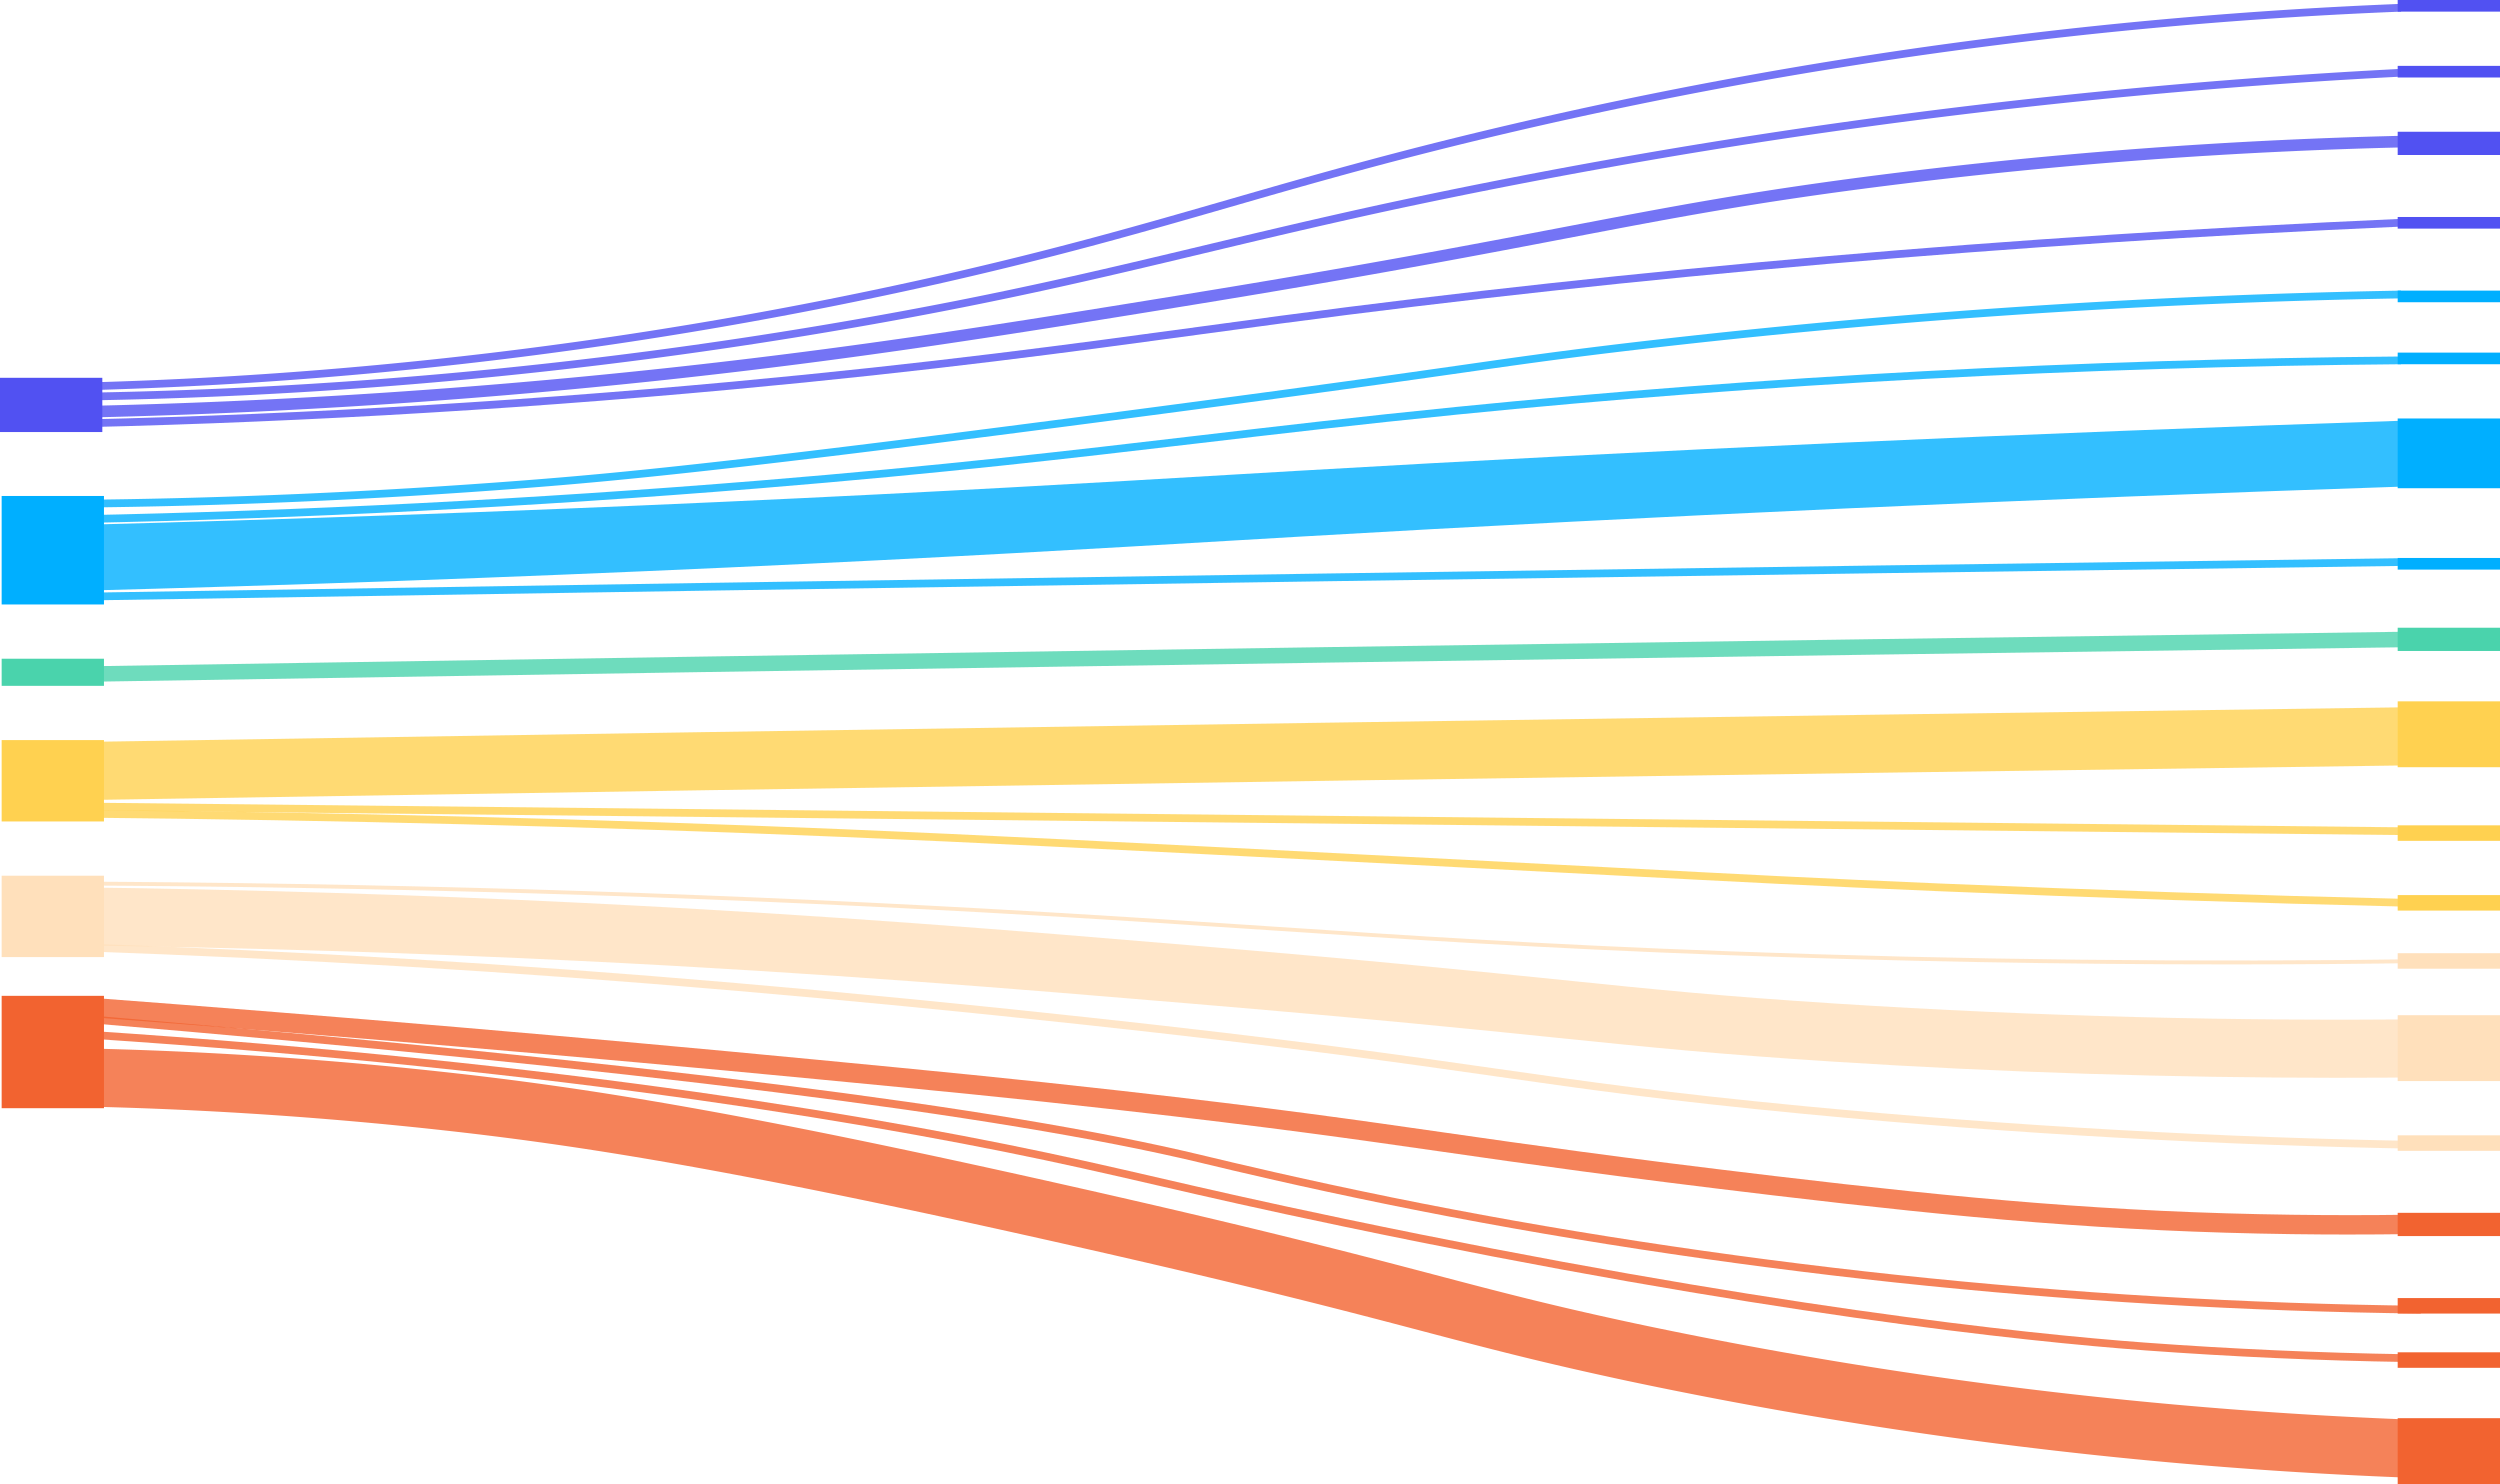 <svg id="Grupo_1495" data-name="Grupo 1495" xmlns="http://www.w3.org/2000/svg" xmlns:xlink="http://www.w3.org/1999/xlink" width="586" height="347.863" viewBox="0 0 586 347.863">
  <defs>
    <clipPath id="clip-path">
      <rect id="Rectángulo_2730" data-name="Rectángulo 2730" width="586" height="347.863" fill="none"/>
    </clipPath>
    <clipPath id="clip-path-3">
      <rect id="Rectángulo_2684" data-name="Rectángulo 2684" width="554.705" height="90.825" fill="none"/>
    </clipPath>
    <clipPath id="clip-path-4">
      <rect id="Rectángulo_2685" data-name="Rectángulo 2685" width="559.347" height="78.109" fill="none"/>
    </clipPath>
    <clipPath id="clip-path-5">
      <rect id="Rectángulo_2686" data-name="Rectángulo 2686" width="556.253" height="66.303" fill="none"/>
    </clipPath>
    <clipPath id="clip-path-6">
      <rect id="Rectángulo_2687" data-name="Rectángulo 2687" width="553.164" height="49.045" fill="none"/>
    </clipPath>
    <clipPath id="clip-path-7">
      <rect id="Rectángulo_2688" data-name="Rectángulo 2688" width="544.631" height="50.862" fill="none"/>
    </clipPath>
    <clipPath id="clip-path-8">
      <rect id="Rectángulo_2689" data-name="Rectángulo 2689" width="544.631" height="39.055" fill="none"/>
    </clipPath>
    <clipPath id="clip-path-9">
      <rect id="Rectángulo_2690" data-name="Rectángulo 2690" width="548.038" height="39.958" fill="none"/>
    </clipPath>
    <clipPath id="clip-path-10">
      <rect id="Rectángulo_2691" data-name="Rectángulo 2691" width="547.727" height="9.991" fill="none"/>
    </clipPath>
    <clipPath id="clip-path-11">
      <rect id="Rectángulo_2692" data-name="Rectángulo 2692" width="547.746" height="11.807" fill="none"/>
    </clipPath>
    <clipPath id="clip-path-12">
      <rect id="Rectángulo_2693" data-name="Rectángulo 2693" width="547.855" height="21.796" fill="none"/>
    </clipPath>
    <clipPath id="clip-path-13">
      <rect id="Rectángulo_2695" data-name="Rectángulo 2695" width="546.947" height="7.648" fill="none"/>
    </clipPath>
    <clipPath id="clip-path-14">
      <rect id="Rectángulo_2696" data-name="Rectángulo 2696" width="545.408" height="22.706" fill="none"/>
    </clipPath>
    <clipPath id="clip-path-15">
      <rect id="Rectángulo_2697" data-name="Rectángulo 2697" width="554.676" height="19.429" fill="none"/>
    </clipPath>
    <clipPath id="clip-path-16">
      <rect id="Rectángulo_2698" data-name="Rectángulo 2698" width="552.473" height="44.646" fill="none"/>
    </clipPath>
    <clipPath id="clip-path-17">
      <rect id="Rectángulo_2699" data-name="Rectángulo 2699" width="549.288" height="48.138" fill="none"/>
    </clipPath>
    <clipPath id="clip-path-18">
      <rect id="Rectángulo_2700" data-name="Rectángulo 2700" width="551.844" height="100.812" fill="none"/>
    </clipPath>
    <clipPath id="clip-path-19">
      <rect id="Rectángulo_2701" data-name="Rectángulo 2701" width="543.506" height="77.654" fill="none"/>
    </clipPath>
    <clipPath id="clip-path-20">
      <rect id="Rectángulo_2702" data-name="Rectángulo 2702" width="546.996" height="69.933" fill="none"/>
    </clipPath>
    <clipPath id="clip-path-21">
      <rect id="Rectángulo_2703" data-name="Rectángulo 2703" width="543.211" height="55.492" fill="none"/>
    </clipPath>
  </defs>
  <g id="Grupo_1494" data-name="Grupo 1494" clip-path="url(#clip-path)">
    <g id="Grupo_1493" data-name="Grupo 1493">
      <g id="Grupo_1492" data-name="Grupo 1492" clip-path="url(#clip-path)">
        <g id="Grupo_1437" data-name="Grupo 1437" transform="translate(8.112 0.909)" opacity="0.8">
          <g id="Grupo_1436" data-name="Grupo 1436">
            <g id="Grupo_1435" data-name="Grupo 1435" clip-path="url(#clip-path-3)">
              <path id="Trazado_2521" data-name="Trazado 2521" d="M10.508,91.826l-.021-1.817A1035.985,1035.985,0,0,0,223.089,64.6c27.455-6.251,46.756-11.819,67.192-17.715,19.259-5.557,39.175-11.3,66.638-17.707A1111.041,1111.041,0,0,1,565.141,1l.052,1.815A1109.9,1109.9,0,0,0,357.22,30.954c-27.428,6.4-47.326,12.139-66.57,17.69-20.454,5.9-39.774,11.475-67.266,17.733A1037.316,1037.316,0,0,1,10.508,91.826" transform="translate(-10.486 -1.001)" fill="#5151f2"/>
            </g>
          </g>
        </g>
        <g id="Grupo_1440" data-name="Grupo 1440" transform="translate(8.506 15.895)" opacity="0.8">
          <g id="Grupo_1439" data-name="Grupo 1439">
            <g id="Grupo_1438" data-name="Grupo 1438" clip-path="url(#clip-path-4)">
              <path id="Trazado_2522" data-name="Trazado 2522" d="M11,95.61l-.008-1.817A1160.259,1160.259,0,0,0,202.738,76.547c33.571-5.846,56.8-11.4,81.384-17.274,13.305-3.18,27.064-6.469,43.137-9.968A1494.715,1494.715,0,0,1,570.277,17.5l.065,1.815a1493.436,1493.436,0,0,0-242.8,31.775c-16.06,3.5-29.812,6.784-43.112,9.963-24.608,5.883-47.852,11.439-81.465,17.291A1161.517,1161.517,0,0,1,11,95.61" transform="translate(-10.995 -17.501)" fill="#5151f2"/>
            </g>
          </g>
        </g>
        <g id="Grupo_1443" data-name="Grupo 1443" transform="translate(8.495 31.789)" opacity="0.8">
          <g id="Grupo_1442" data-name="Grupo 1442">
            <g id="Grupo_1441" data-name="Grupo 1441" clip-path="url(#clip-path-5)">
              <path id="Trazado_2523" data-name="Trazado 2523" d="M11.011,101.3l-.029-2.725c48.658-.7,98.34-3.753,147.665-9.077,45.136-4.872,80.479-10.608,121.4-17.25,41.9-6.8,68.185-11.826,89.3-15.865,25.543-4.886,44-8.415,74.736-12.3A1198.04,1198.04,0,0,1,567.191,35l.044,2.725a1196.094,1196.094,0,0,0-122.9,9.074c-30.673,3.873-49.1,7.4-74.611,12.276-21.129,4.041-47.425,9.07-89.357,15.875C239.415,81.6,204.049,87.336,158.86,92.215,109.473,97.545,59.73,100.6,11.011,101.3" transform="translate(-10.981 -35)" fill="#5151f2"/>
            </g>
          </g>
        </g>
        <g id="Grupo_1446" data-name="Grupo 1446" transform="translate(9.271 51.318)" opacity="0.8">
          <g id="Grupo_1445" data-name="Grupo 1445">
            <g id="Grupo_1444" data-name="Grupo 1444" clip-path="url(#clip-path-6)">
              <path id="Trazado_2524" data-name="Trazado 2524" d="M12.009,105.546l-.024-1.817c53.531-1,108.173-4.059,162.406-9.08,46.615-4.316,80.193-8.891,109.819-12.927,6.366-.868,12.528-1.707,18.573-2.51,83-11.027,171.248-18.668,262.307-22.712l.059,1.815C474.127,62.358,385.914,70,302.957,81.017c-6.043.8-12.2,1.643-18.568,2.51-29.64,4.038-63.233,8.615-109.876,12.934-54.266,5.024-108.94,8.082-162.5,9.085" transform="translate(-11.984 -56.501)" fill="#5151f2"/>
            </g>
          </g>
        </g>
        <g id="Grupo_1449" data-name="Grupo 1449" transform="translate(18.174 68.119)" opacity="0.8">
          <g id="Grupo_1448" data-name="Grupo 1448">
            <g id="Grupo_1447" data-name="Grupo 1447" clip-path="url(#clip-path-7)">
              <path id="Trazado_2525" data-name="Trazado 2525" d="M23.5,125.863l-.012-1.817c34.434-.325,69.556-1.853,104.392-4.539,21.888-1.688,49.182-4.208,141.533-16.345,43.784-5.754,64.315-8.685,79.306-10.824,12.35-1.763,20.51-2.927,34.42-4.618A1821.768,1821.768,0,0,1,568.1,75l.024,1.817A1820.191,1820.191,0,0,0,383.3,89.528c-13.9,1.688-22.048,2.852-34.391,4.613-14.995,2.141-35.53,5.071-79.321,10.826-92.383,12.141-119.7,14.663-141.6,16.352-34.864,2.688-70.016,4.218-104.481,4.543" transform="translate(-23.492 -75)" fill="#00afff"/>
            </g>
          </g>
        </g>
        <g id="Grupo_1452" data-name="Grupo 1452" transform="translate(18.167 83.56)" opacity="0.8">
          <g id="Grupo_1451" data-name="Grupo 1451">
            <g id="Grupo_1450" data-name="Grupo 1450" clip-path="url(#clip-path-8)">
              <path id="Trazado_2526" data-name="Trazado 2526" d="M23.51,131.055l-.026-1.817c52.8-1.052,106.661-3.8,160.094-8.172,42.843-3.5,73.031-7.054,102.225-10.486,18.785-2.209,38.21-4.492,60.992-6.77C418.819,96.608,493.279,92.634,568.1,92l.01,1.817c-74.785.634-149.2,4.6-221.189,11.8-22.77,2.277-42.19,4.561-60.97,6.768-29.2,3.434-59.4,6.985-102.271,10.489C130.225,127.251,76.335,130,23.51,131.055" transform="translate(-23.483 -92)" fill="#00afff"/>
            </g>
          </g>
        </g>
        <g id="Grupo_1455" data-name="Grupo 1455" transform="translate(17.262 98.55)" opacity="0.8">
          <g id="Grupo_1454" data-name="Grupo 1454">
            <g id="Grupo_1453" data-name="Grupo 1453" clip-path="url(#clip-path-9)">
              <path id="Trazado_2527" data-name="Trazado 2527" d="M22.6,148.462l-.289-15.437c50.155-1.292,101.392-3.124,152.287-5.445,50.879-2.322,88.427-4.541,118.6-6.325,5.52-.326,10.82-.639,15.938-.937,82.991-4.839,170.75-8.814,260.842-11.814l.374,15.433c-90,3-177.664,6.968-260.563,11.8-5.115.3-10.413.612-15.928.937-30.2,1.786-67.793,4.008-118.748,6.332S72.832,147.169,22.6,148.462" transform="translate(-22.313 -108.504)" fill="#00afff"/>
            </g>
          </g>
        </g>
        <g id="Grupo_1458" data-name="Grupo 1458" transform="translate(18.169 130.789)" opacity="0.8">
          <g id="Grupo_1457" data-name="Grupo 1457">
            <g id="Grupo_1456" data-name="Grupo 1456" clip-path="url(#clip-path-10)">
              <path id="Trazado_2528" data-name="Trazado 2528" d="M23.508,153.991l-.021-1.817c97.493-1.573,196.139-3.1,293.194-4.541,83.7-1.242,171.71-2.5,254.514-3.633l.018,1.817c-82.8,1.134-170.813,2.391-254.513,3.633-97.055,1.44-195.7,2.968-293.193,4.541" transform="translate(-23.486 -144)" fill="#00afff"/>
            </g>
          </g>
        </g>
        <g id="Grupo_1461" data-name="Grupo 1461" transform="translate(18.158 148.046)" opacity="0.8">
          <g id="Grupo_1460" data-name="Grupo 1460">
            <g id="Grupo_1459" data-name="Grupo 1459" clip-path="url(#clip-path-11)">
              <path id="Trazado_2529" data-name="Trazado 2529" d="M23.515,174.807l-.043-3.633c97.494-1.573,196.139-3.1,293.195-4.541,83.7-1.242,171.711-2.5,254.515-3.633l.036,3.633c-82.8,1.134-170.813,2.391-254.512,3.633-97.055,1.44-195.7,2.968-293.192,4.541" transform="translate(-23.473 -163)" fill="#4ad3ac"/>
            </g>
          </g>
        </g>
        <g id="Grupo_1464" data-name="Grupo 1464" transform="translate(18.099 165.758)" opacity="0.8">
          <g id="Grupo_1463" data-name="Grupo 1463">
            <g id="Grupo_1462" data-name="Grupo 1462" clip-path="url(#clip-path-12)">
              <path id="Trazado_2530" data-name="Trazado 2530" d="M23.557,204.3,23.4,190.675c97.5-1.573,196.143-3.1,293.2-4.541,83.7-1.242,171.713-2.5,254.519-3.633l.135,13.622c-82.8,1.135-170.81,2.391-254.508,3.633-97.053,1.441-195.7,2.968-293.186,4.541" transform="translate(-23.396 -182.501)" fill="#ffd150"/>
            </g>
          </g>
        </g>
        <g id="Grupo_1467" data-name="Grupo 1467" transform="translate(18.173 188.119)" opacity="0.8">
          <g id="Grupo_1466" data-name="Grupo 1466">
            <g id="Grupo_1465" data-name="Grupo 1465" clip-path="url(#clip-path-13)">
              <path id="Trazado_2539" data-name="Trazado 2539" d="M.755,0,2.572,0,1.708,546.963l-1.817,0Z" transform="translate(-0.009 2.572) rotate(-89.48)" fill="#ffd150"/>
            </g>
          </g>
        </g>
        <g id="Grupo_1470" data-name="Grupo 1470" transform="translate(18.947 189.826)" opacity="0.8">
          <g id="Grupo_1469" data-name="Grupo 1469">
            <g id="Grupo_1468" data-name="Grupo 1468" clip-path="url(#clip-path-14)">
              <path id="Trazado_2531" data-name="Trazado 2531" d="M569.868,231.706c-36.085-.857-73.049-2.081-109.863-3.634-28.226-1.191-46.667-2.162-77.218-3.769-13.607-.717-29.524-1.555-49.657-2.589-65.272-3.349-98.027-5.029-129.958-6.358-58.385-2.429-118.5-3.955-178.679-4.54L24.5,209c60.192.585,120.322,2.113,178.722,4.542,31.936,1.329,64.7,3.008,129.958,6.357,20.147,1.035,36.065,1.873,49.672,2.589,30.546,1.608,48.984,2.579,77.205,3.769,36.806,1.552,73.761,2.775,109.838,3.632Z" transform="translate(-24.492 -209)" fill="#ffd150"/>
            </g>
          </g>
        </g>
        <g id="Grupo_1473" data-name="Grupo 1473" transform="translate(15.084 206.629)" opacity="0.8">
          <g id="Grupo_1472" data-name="Grupo 1472">
            <g id="Grupo_1471" data-name="Grupo 1471" clip-path="url(#clip-path-15)">
              <path id="Trazado_2532" data-name="Trazado 2532" d="M527.082,246.929c-39.049,0-78.465-.727-117.7-2.173-43.955-1.62-74.929-3.681-107.722-5.863-20.132-1.339-40.95-2.725-66.344-4.129-70.543-3.9-143.153-6.038-215.817-6.357l0-.908c72.675.319,145.3,2.458,215.851,6.359,25.4,1.4,46.218,2.789,66.351,4.129,32.787,2.182,63.757,4.242,107.7,5.861,55.07,2.031,110.5,2.644,164.759,1.817l.011.908q-23.417.356-47.092.356" transform="translate(-19.498 -227.5)" fill="#ffe0bb"/>
            </g>
          </g>
        </g>
        <g id="Grupo_1476" data-name="Grupo 1476" transform="translate(18.504 207.991)" opacity="0.8">
          <g id="Grupo_1475" data-name="Grupo 1475">
            <g id="Grupo_1474" data-name="Grupo 1474" clip-path="url(#clip-path-16)">
              <path id="Trazado_2533" data-name="Trazado 2533" d="M553.611,273.646c-39.33,0-79.05-1.268-118.391-3.785-27.3-1.747-42.965-3.351-64.645-5.573-19.6-2.007-43.991-4.506-86.3-8.059-39.9-3.35-85.134-7.147-142.943-9.979-39.089-1.915-78.591-3.134-117.408-3.627L24.044,229c38.937.494,78.559,1.718,117.766,3.639,57.982,2.84,103.3,6.645,143.287,10,42.4,3.559,66.847,6.064,86.486,8.076,21.57,2.21,37.155,3.806,64.267,5.539,46.7,2.99,93.946,4.209,140.417,3.624l.124,13.624q-11.361.142-22.781.142" transform="translate(-23.919 -229)" fill="#ffe0bb"/>
            </g>
          </g>
        </g>
        <g id="Grupo_1479" data-name="Grupo 1479" transform="translate(19.317 221.161)" opacity="0.8">
          <g id="Grupo_1478" data-name="Grupo 1478">
            <g id="Grupo_1477" data-name="Grupo 1477" clip-path="url(#clip-path-17)">
              <path id="Trazado_2534" data-name="Trazado 2534" d="M574.237,291.638c-47.887-.777-96.837-3.529-145.488-8.177-32.574-3.113-50.931-5.738-72.189-8.778-22.4-3.2-47.789-6.835-96.464-12.113-56.243-6.1-109.589-10.681-158.556-13.621-25.468-1.529-51.229-2.751-76.57-3.632l.046-1.817c25.352.882,51.125,2.1,76.6,3.634,48.989,2.942,102.355,7.527,158.619,13.627,48.7,5.28,74.1,8.913,96.509,12.119,21.24,3.037,39.584,5.661,72.127,8.77,48.617,4.645,97.531,7.4,145.384,8.172Z" transform="translate(-24.971 -243.5)" fill="#ffe0bb"/>
            </g>
          </g>
        </g>
        <g id="Grupo_1482" data-name="Grupo 1482" transform="translate(16.542 245.685)" opacity="0.8">
          <g id="Grupo_1481" data-name="Grupo 1481">
            <g id="Grupo_1480" data-name="Grupo 1480" clip-path="url(#clip-path-18)">
              <path id="Trazado_2535" data-name="Trazado 2535" d="M572.87,371.313A1081.561,1081.561,0,0,1,386.346,348.5c-19.974-4.272-32.247-7.5-47.784-11.592-18.41-4.846-41.322-10.876-86.874-21.117-75.4-16.949-111.334-22.608-144.879-26.247-28.408-3.08-57.15-4.9-85.427-5.421l.182-13.622c28.571.522,57.611,2.365,86.312,5.478,33.892,3.676,70.137,9.379,145.994,26.432,45.731,10.281,68.741,16.337,87.23,21.2,15.409,4.056,27.581,7.261,47.324,11.482a1071.74,1071.74,0,0,0,184.8,22.6Z" transform="translate(-21.383 -270.501)" fill="#f26330"/>
            </g>
          </g>
        </g>
        <g id="Grupo_1485" data-name="Grupo 1485" transform="translate(20.457 241.599)" opacity="0.8">
          <g id="Grupo_1484" data-name="Grupo 1484">
            <g id="Grupo_1483" data-name="Grupo 1483" clip-path="url(#clip-path-19)">
              <path id="Trazado_2536" data-name="Trazado 2536" d="M569.929,343.656c-20.277-.317-40.851-1.233-61.152-2.727-28.246-2.077-90.237-8.617-188.072-29.077-19.716-4.123-31.651-6.877-43.192-9.541-5.9-1.363-11.478-2.65-17.93-4.084-43.9-9.754-119.992-22.948-233.139-30.412L26.53,266c113.231,7.469,189.391,20.677,233.34,30.441,6.458,1.434,12.036,2.722,17.941,4.085,11.534,2.662,23.462,5.416,43.165,9.537,97.759,20.443,159.684,26.977,187.9,29.052,20.276,1.491,40.825,2.407,61.076,2.723Z" transform="translate(-26.444 -266.002)" fill="#f26330"/>
            </g>
          </g>
        </g>
        <g id="Grupo_1488" data-name="Grupo 1488" transform="translate(20.445 237.967)" opacity="0.8">
          <g id="Grupo_1487" data-name="Grupo 1487">
            <g id="Grupo_1486" data-name="Grupo 1486" clip-path="url(#clip-path-20)">
              <path id="Trazado_2537" data-name="Trazado 2537" d="M573.409,331.936c-40.981-.481-82.385-2.927-123.065-7.27-40.028-4.273-80.979-10.558-118.422-18.175-21.341-4.341-36.86-8.067-43.486-9.658l-1.4-.338c-46.666-11.156-131.909-21.845-260.6-32.681L26.539,262c130.55,10.991,213.422,21.386,260.8,32.714l1.406.337c6.62,1.589,22.123,5.311,43.441,9.648,37.4,7.608,78.31,13.887,118.3,18.155,40.638,4.338,82,6.782,122.939,7.262Z" transform="translate(-26.429 -262.003)" fill="#f26330"/>
            </g>
          </g>
        </g>
        <g id="Grupo_1491" data-name="Grupo 1491" transform="translate(21.151 233.881)" opacity="0.8">
          <g id="Grupo_1490" data-name="Grupo 1490">
            <g id="Grupo_1489" data-name="Grupo 1489" clip-path="url(#clip-path-21)">
              <path id="Trazado_2538" data-name="Trazado 2538" d="M557.04,313c-4.531,0-9.078-.031-13.61-.093-42.569-.579-76.832-3.774-121.626-9.093-37.044-4.4-57.553-7.346-77.385-10.2-20.576-2.955-40.01-5.747-75.778-9.786-25.3-2.857-43.536-4.609-71.143-7.263-55.255-5.311-112.5-10.2-170.157-14.529l.246-4.533c57.677,4.331,114.95,9.222,170.226,14.536,27.624,2.655,45.872,4.41,71.2,7.269,35.817,4.044,55.274,6.839,75.877,9.8,19.813,2.846,40.3,5.788,77.3,10.184,44.687,5.308,78.857,8.494,121.283,9.071,9.032.123,18.125.123,27.03,0l.046,4.541c-4.468.062-8.982.093-13.512.093" transform="translate(-27.341 -257.505)" fill="#f26330"/>
            </g>
          </g>
        </g>
      </g>
    </g>
    <rect id="Rectángulo_2705" data-name="Rectángulo 2705" width="23.982" height="12.715" transform="translate(0 88.556)" fill="#5151f2"/>
    <rect id="Rectángulo_2706" data-name="Rectángulo 2706" width="23.982" height="25.431" transform="translate(0.387 116.257)" fill="#00afff"/>
    <rect id="Rectángulo_2707" data-name="Rectángulo 2707" width="23.982" height="6.358" transform="translate(0.387 154.404)" fill="#4ad3ac"/>
    <rect id="Rectángulo_2708" data-name="Rectángulo 2708" width="23.982" height="19.073" transform="translate(0.387 173.477)" fill="#ffd150"/>
    <rect id="Rectángulo_2709" data-name="Rectángulo 2709" width="23.982" height="19.073" transform="translate(0.387 205.267)" fill="#ffe0bb"/>
    <rect id="Rectángulo_2710" data-name="Rectángulo 2710" width="23.982" height="26.34" transform="translate(0.387 233.423)" fill="#f26330"/>
    <rect id="Rectángulo_2711" data-name="Rectángulo 2711" width="23.982" height="2.726" transform="translate(562.018 -0.001)" fill="#5151f2"/>
    <rect id="Rectángulo_2712" data-name="Rectángulo 2712" width="23.982" height="2.726" transform="translate(562.018 15.439)" fill="#5151f2"/>
    <rect id="Rectángulo_2713" data-name="Rectángulo 2713" width="23.982" height="2.725" transform="translate(562.018 50.862)" fill="#5151f2"/>
    <rect id="Rectángulo_2714" data-name="Rectángulo 2714" width="23.982" height="2.725" transform="translate(562.018 68.119)" fill="#00afff"/>
    <rect id="Rectángulo_2715" data-name="Rectángulo 2715" width="23.982" height="2.725" transform="translate(562.018 82.652)" fill="#00afff"/>
    <rect id="Rectángulo_2716" data-name="Rectángulo 2716" width="23.982" height="2.726" transform="translate(562.018 130.788)" fill="#00afff"/>
    <rect id="Rectángulo_2717" data-name="Rectángulo 2717" width="23.982" height="5.45" transform="translate(562.018 147.138)" fill="#4ad3ac"/>
    <rect id="Rectángulo_2718" data-name="Rectángulo 2718" width="23.982" height="5.45" transform="translate(562.018 284.285)" fill="#f26330"/>
    <rect id="Rectángulo_2719" data-name="Rectángulo 2719" width="23.982" height="3.633" transform="translate(562.018 193.459)" fill="#ffd150"/>
    <rect id="Rectángulo_2720" data-name="Rectángulo 2720" width="23.982" height="3.633" transform="translate(562.018 209.808)" fill="#ffd150"/>
    <rect id="Rectángulo_2721" data-name="Rectángulo 2721" width="23.982" height="3.633" transform="translate(562.018 223.432)" fill="#ffe0bb"/>
    <rect id="Rectángulo_2722" data-name="Rectángulo 2722" width="23.982" height="3.633" transform="translate(562.018 266.12)" fill="#ffe0bb"/>
    <rect id="Rectángulo_2723" data-name="Rectángulo 2723" width="23.982" height="3.633" transform="translate(562.018 304.267)" fill="#f26330"/>
    <rect id="Rectángulo_2724" data-name="Rectángulo 2724" width="23.982" height="3.634" transform="translate(562.018 316.981)" fill="#f26330"/>
    <rect id="Rectángulo_2725" data-name="Rectángulo 2725" width="23.982" height="15.439" transform="translate(562.018 164.396)" fill="#ffd150"/>
    <rect id="Rectángulo_2726" data-name="Rectángulo 2726" width="23.982" height="15.44" transform="translate(562.018 332.423)" fill="#f26330"/>
    <rect id="Rectángulo_2727" data-name="Rectángulo 2727" width="23.982" height="15.439" transform="translate(562.018 237.965)" fill="#ffe0bb"/>
    <rect id="Rectángulo_2728" data-name="Rectángulo 2728" width="23.982" height="16.349" transform="translate(562.018 98.092)" fill="#00afff"/>
    <rect id="Rectángulo_2729" data-name="Rectángulo 2729" width="23.982" height="5.45" transform="translate(562.018 30.881)" fill="#5151f2"/>
  </g>
</svg>
